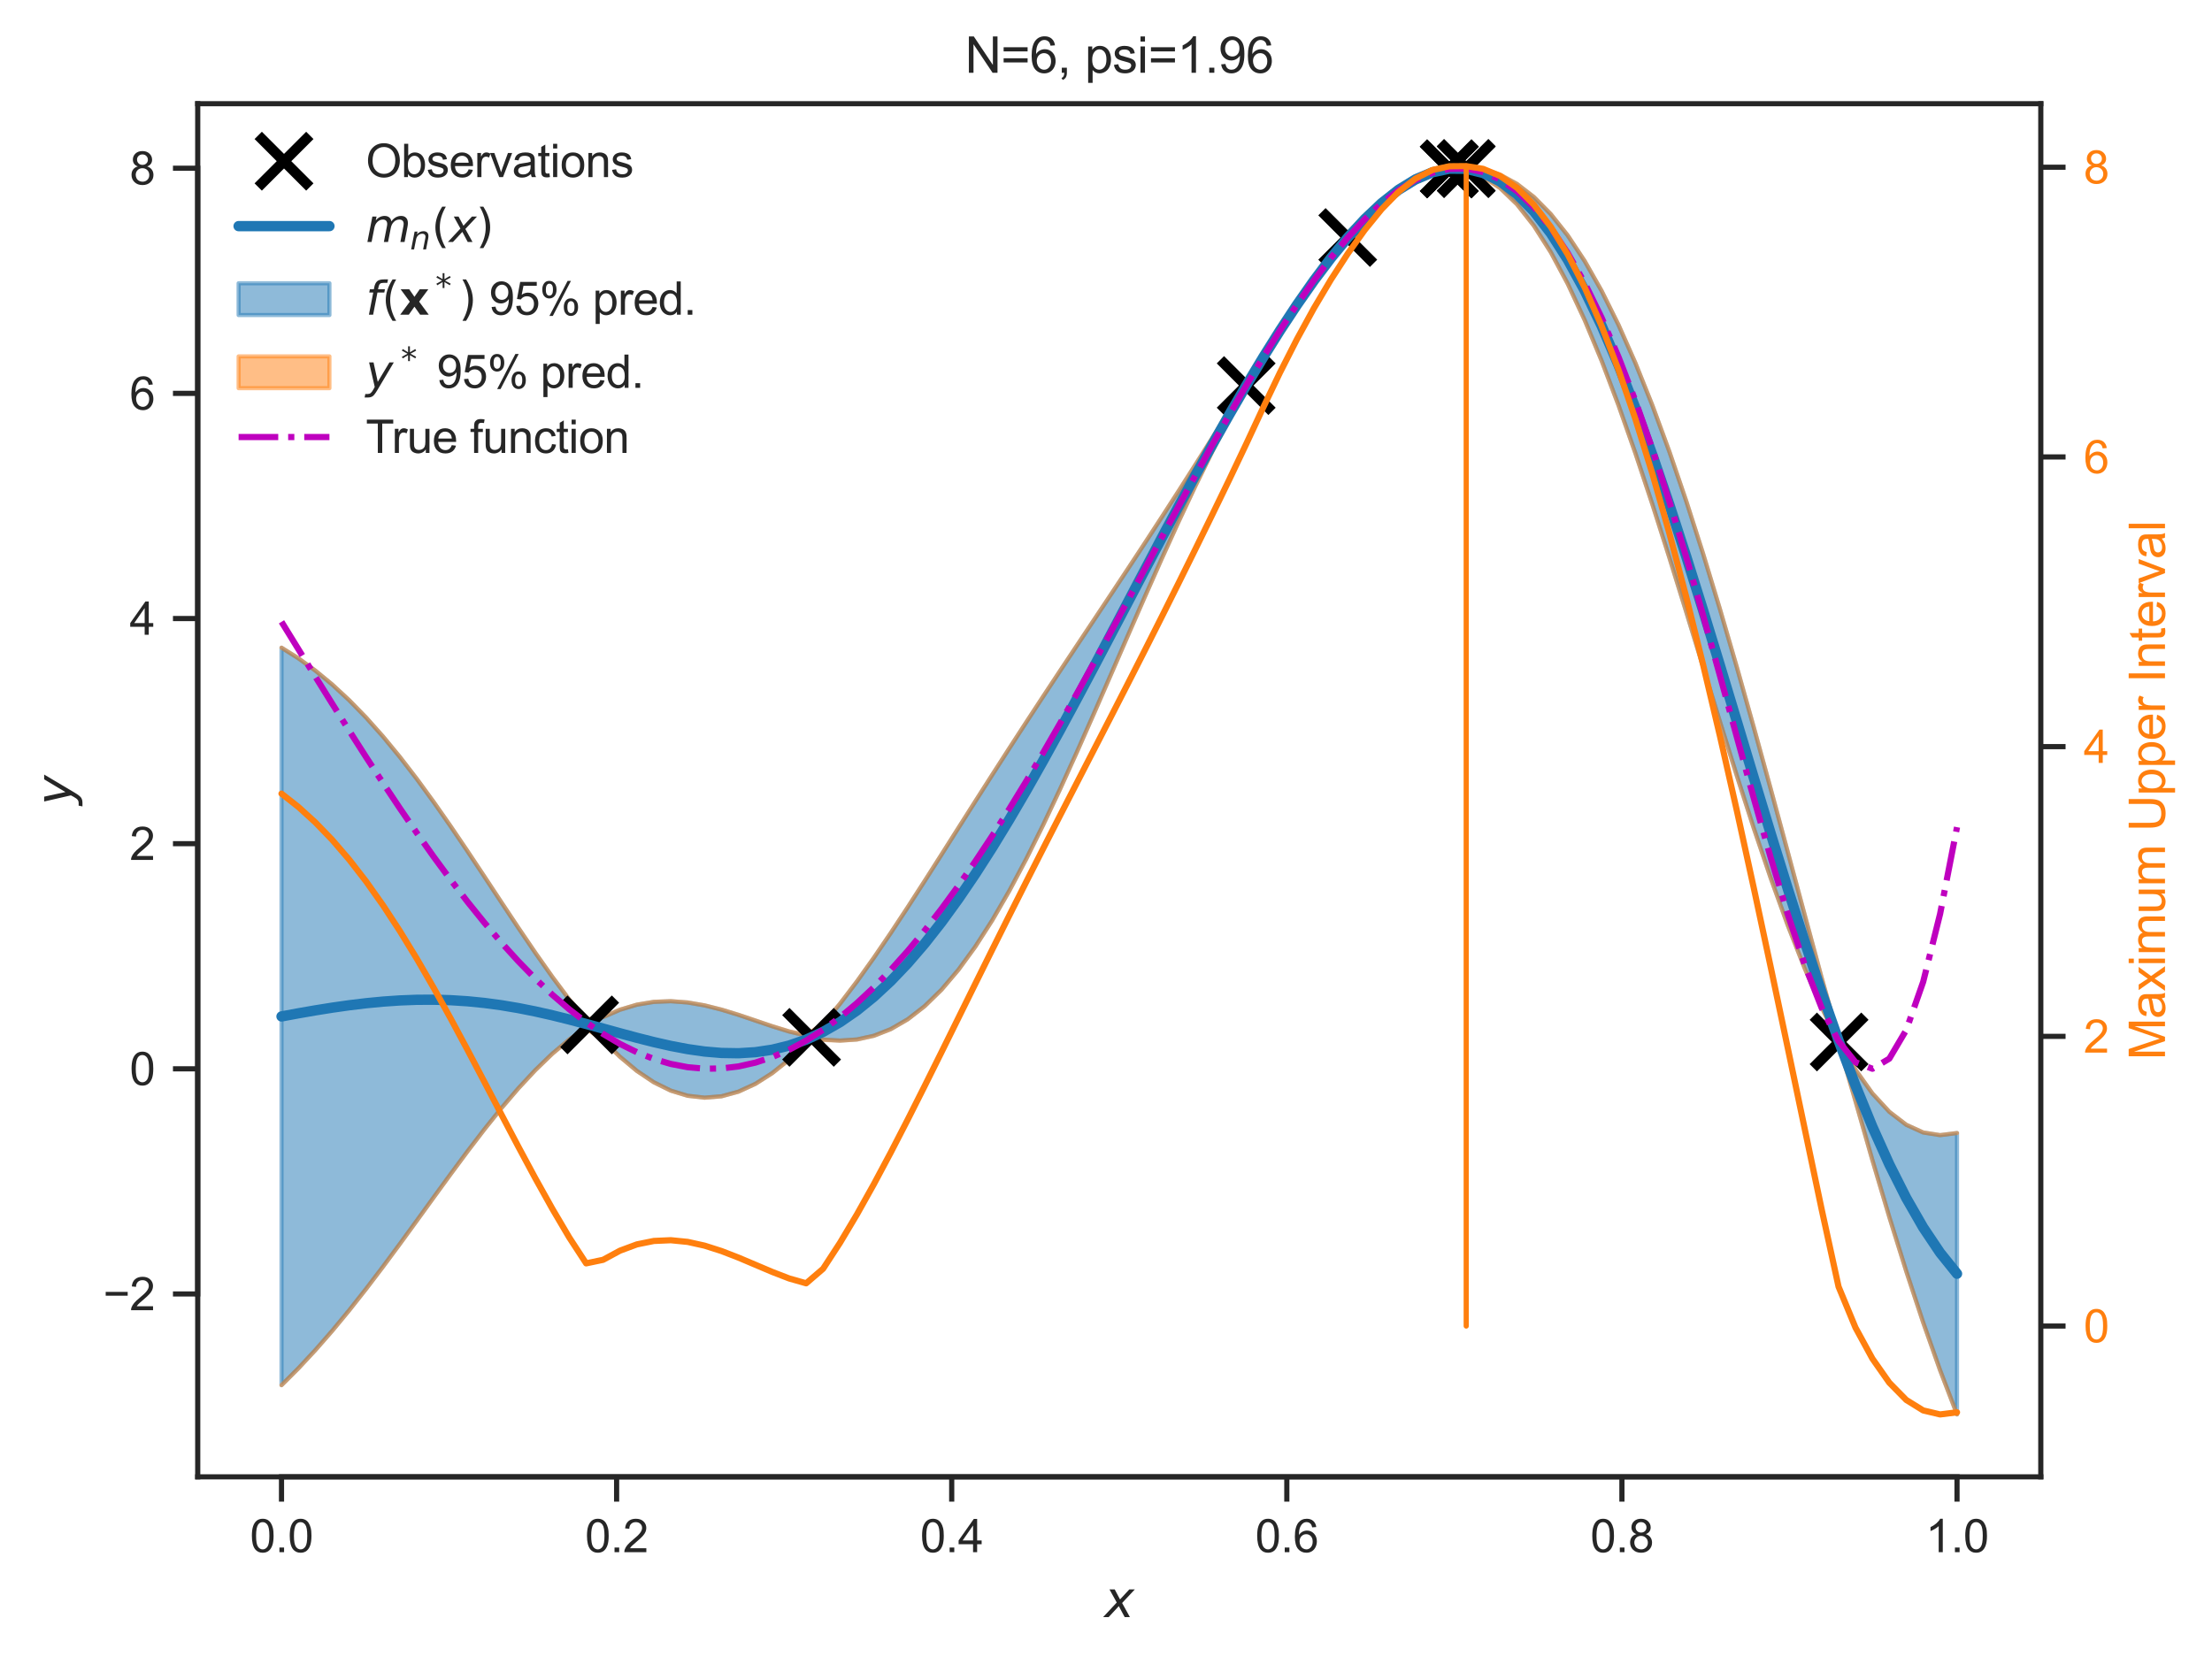 <?xml version="1.0" encoding="utf-8" standalone="no"?>
<!DOCTYPE svg PUBLIC "-//W3C//DTD SVG 1.1//EN"
  "http://www.w3.org/Graphics/SVG/1.1/DTD/svg11.dtd">
<svg xmlns:xlink="http://www.w3.org/1999/xlink" width="428.606pt" height="322.539pt" viewBox="0 0 428.606 322.539" xmlns="http://www.w3.org/2000/svg" version="1.1">
 <defs>
  <style type="text/css">*{stroke-linejoin: round; stroke-linecap: butt}</style>
 </defs>
 <g id="figure_1">
  <g id="patch_1">
   <path d="M 0 322.539 
L 428.606 322.539 
L 428.606 0 
L 0 0 
z
" style="fill: #ffffff"/>
  </g>
  <g id="axes_1">
   <g id="patch_2">
    <path d="M 38.313 286.212 
L 395.433 286.212 
L 395.433 20.1 
L 38.313 20.1 
z
" style="fill: #ffffff"/>
   </g>
   <g id="matplotlib.axis_1">
    <g id="xtick_1">
     <g id="line2d_1">
      <defs>
       <path id="m0617caa44c" d="M 0 0 
L 0 4.8 
" style="stroke: #262626"/>
      </defs>
      <g>
       <use xlink:href="#m0617caa44c" x="54.546" y="286.212" style="fill: #262626; stroke: #262626"/>
      </g>
     </g>
     <g id="text_1">
      <!-- 0.0 -->
      <g style="fill: #262626" transform="translate(48.43 300.811) scale(0.088 -0.088)">
       <defs>
        <path id="ArialMT-30" d="M 266 2259 
Q 266 3072 433 3567 
Q 600 4063 929 4331 
Q 1259 4600 1759 4600 
Q 2128 4600 2406 4451 
Q 2684 4303 2865 4023 
Q 3047 3744 3150 3342 
Q 3253 2941 3253 2259 
Q 3253 1453 3087 958 
Q 2922 463 2592 192 
Q 2263 -78 1759 -78 
Q 1097 -78 719 397 
Q 266 969 266 2259 
z
M 844 2259 
Q 844 1131 1108 757 
Q 1372 384 1759 384 
Q 2147 384 2411 759 
Q 2675 1134 2675 2259 
Q 2675 3391 2411 3762 
Q 2147 4134 1753 4134 
Q 1366 4134 1134 3806 
Q 844 3388 844 2259 
z
" transform="scale(0.016)"/>
        <path id="ArialMT-2e" d="M 581 0 
L 581 641 
L 1222 641 
L 1222 0 
L 581 0 
z
" transform="scale(0.016)"/>
       </defs>
       <use xlink:href="#ArialMT-30"/>
       <use xlink:href="#ArialMT-2e" x="55.615"/>
       <use xlink:href="#ArialMT-30" x="83.398"/>
      </g>
     </g>
    </g>
    <g id="xtick_2">
     <g id="line2d_2">
      <g>
       <use xlink:href="#m0617caa44c" x="119.477" y="286.212" style="fill: #262626; stroke: #262626"/>
      </g>
     </g>
     <g id="text_2">
      <!-- 0.2 -->
      <g style="fill: #262626" transform="translate(113.361 300.811) scale(0.088 -0.088)">
       <defs>
        <path id="ArialMT-32" d="M 3222 541 
L 3222 0 
L 194 0 
Q 188 203 259 391 
Q 375 700 629 1000 
Q 884 1300 1366 1694 
Q 2113 2306 2375 2664 
Q 2638 3022 2638 3341 
Q 2638 3675 2398 3904 
Q 2159 4134 1775 4134 
Q 1369 4134 1125 3890 
Q 881 3647 878 3216 
L 300 3275 
Q 359 3922 746 4261 
Q 1134 4600 1788 4600 
Q 2447 4600 2831 4234 
Q 3216 3869 3216 3328 
Q 3216 3053 3103 2787 
Q 2991 2522 2730 2228 
Q 2469 1934 1863 1422 
Q 1356 997 1212 845 
Q 1069 694 975 541 
L 3222 541 
z
" transform="scale(0.016)"/>
       </defs>
       <use xlink:href="#ArialMT-30"/>
       <use xlink:href="#ArialMT-2e" x="55.615"/>
       <use xlink:href="#ArialMT-32" x="83.398"/>
      </g>
     </g>
    </g>
    <g id="xtick_3">
     <g id="line2d_3">
      <g>
       <use xlink:href="#m0617caa44c" x="184.407" y="286.212" style="fill: #262626; stroke: #262626"/>
      </g>
     </g>
     <g id="text_3">
      <!-- 0.4 -->
      <g style="fill: #262626" transform="translate(178.291 300.811) scale(0.088 -0.088)">
       <defs>
        <path id="ArialMT-34" d="M 2069 0 
L 2069 1097 
L 81 1097 
L 81 1613 
L 2172 4581 
L 2631 4581 
L 2631 1613 
L 3250 1613 
L 3250 1097 
L 2631 1097 
L 2631 0 
L 2069 0 
z
M 2069 1613 
L 2069 3678 
L 634 1613 
L 2069 1613 
z
" transform="scale(0.016)"/>
       </defs>
       <use xlink:href="#ArialMT-30"/>
       <use xlink:href="#ArialMT-2e" x="55.615"/>
       <use xlink:href="#ArialMT-34" x="83.398"/>
      </g>
     </g>
    </g>
    <g id="xtick_4">
     <g id="line2d_4">
      <g>
       <use xlink:href="#m0617caa44c" x="249.338" y="286.212" style="fill: #262626; stroke: #262626"/>
      </g>
     </g>
     <g id="text_4">
      <!-- 0.6 -->
      <g style="fill: #262626" transform="translate(243.222 300.811) scale(0.088 -0.088)">
       <defs>
        <path id="ArialMT-36" d="M 3184 3459 
L 2625 3416 
Q 2550 3747 2413 3897 
Q 2184 4138 1850 4138 
Q 1581 4138 1378 3988 
Q 1113 3794 959 3422 
Q 806 3050 800 2363 
Q 1003 2672 1297 2822 
Q 1591 2972 1913 2972 
Q 2475 2972 2870 2558 
Q 3266 2144 3266 1488 
Q 3266 1056 3080 686 
Q 2894 316 2569 119 
Q 2244 -78 1831 -78 
Q 1128 -78 684 439 
Q 241 956 241 2144 
Q 241 3472 731 4075 
Q 1159 4600 1884 4600 
Q 2425 4600 2770 4297 
Q 3116 3994 3184 3459 
z
M 888 1484 
Q 888 1194 1011 928 
Q 1134 663 1356 523 
Q 1578 384 1822 384 
Q 2178 384 2434 671 
Q 2691 959 2691 1453 
Q 2691 1928 2437 2201 
Q 2184 2475 1800 2475 
Q 1419 2475 1153 2201 
Q 888 1928 888 1484 
z
" transform="scale(0.016)"/>
       </defs>
       <use xlink:href="#ArialMT-30"/>
       <use xlink:href="#ArialMT-2e" x="55.615"/>
       <use xlink:href="#ArialMT-36" x="83.398"/>
      </g>
     </g>
    </g>
    <g id="xtick_5">
     <g id="line2d_5">
      <g>
       <use xlink:href="#m0617caa44c" x="314.269" y="286.212" style="fill: #262626; stroke: #262626"/>
      </g>
     </g>
     <g id="text_5">
      <!-- 0.8 -->
      <g style="fill: #262626" transform="translate(308.153 300.811) scale(0.088 -0.088)">
       <defs>
        <path id="ArialMT-38" d="M 1131 2484 
Q 781 2613 612 2850 
Q 444 3088 444 3419 
Q 444 3919 803 4259 
Q 1163 4600 1759 4600 
Q 2359 4600 2725 4251 
Q 3091 3903 3091 3403 
Q 3091 3084 2923 2848 
Q 2756 2613 2416 2484 
Q 2838 2347 3058 2040 
Q 3278 1734 3278 1309 
Q 3278 722 2862 322 
Q 2447 -78 1769 -78 
Q 1091 -78 675 323 
Q 259 725 259 1325 
Q 259 1772 486 2073 
Q 713 2375 1131 2484 
z
M 1019 3438 
Q 1019 3113 1228 2906 
Q 1438 2700 1772 2700 
Q 2097 2700 2305 2904 
Q 2513 3109 2513 3406 
Q 2513 3716 2298 3927 
Q 2084 4138 1766 4138 
Q 1444 4138 1231 3931 
Q 1019 3725 1019 3438 
z
M 838 1322 
Q 838 1081 952 856 
Q 1066 631 1291 507 
Q 1516 384 1775 384 
Q 2178 384 2440 643 
Q 2703 903 2703 1303 
Q 2703 1709 2433 1975 
Q 2163 2241 1756 2241 
Q 1359 2241 1098 1978 
Q 838 1716 838 1322 
z
" transform="scale(0.016)"/>
       </defs>
       <use xlink:href="#ArialMT-30"/>
       <use xlink:href="#ArialMT-2e" x="55.615"/>
       <use xlink:href="#ArialMT-38" x="83.398"/>
      </g>
     </g>
    </g>
    <g id="xtick_6">
     <g id="line2d_6">
      <g>
       <use xlink:href="#m0617caa44c" x="379.2" y="286.212" style="fill: #262626; stroke: #262626"/>
      </g>
     </g>
     <g id="text_6">
      <!-- 1.0 -->
      <g style="fill: #262626" transform="translate(373.084 300.811) scale(0.088 -0.088)">
       <defs>
        <path id="ArialMT-31" d="M 2384 0 
L 1822 0 
L 1822 3584 
Q 1619 3391 1289 3197 
Q 959 3003 697 2906 
L 697 3450 
Q 1169 3672 1522 3987 
Q 1875 4303 2022 4600 
L 2384 4600 
L 2384 0 
z
" transform="scale(0.016)"/>
       </defs>
       <use xlink:href="#ArialMT-31"/>
       <use xlink:href="#ArialMT-2e" x="55.615"/>
       <use xlink:href="#ArialMT-30" x="83.398"/>
      </g>
     </g>
    </g>
    <g id="text_7">
     <!-- $x$ -->
     <g style="fill: #262626" transform="translate(213.993 313.431) scale(0.096 -0.096)">
      <defs>
       <path id="DejaVuSans-Oblique-78" d="M 3841 3500 
L 2234 1784 
L 3219 0 
L 2559 0 
L 1819 1388 
L 531 0 
L -166 0 
L 1556 1844 
L 641 3500 
L 1300 3500 
L 1972 2234 
L 3144 3500 
L 3841 3500 
z
" transform="scale(0.016)"/>
      </defs>
      <use xlink:href="#DejaVuSans-Oblique-78" transform="translate(0 0.312)"/>
     </g>
    </g>
   </g>
   <g id="matplotlib.axis_2">
    <g id="ytick_1">
     <g id="line2d_7">
      <defs>
       <path id="m34cc3e7119" d="M 0 0 
L -4.8 0 
" style="stroke: #262626"/>
      </defs>
      <g>
       <use xlink:href="#m34cc3e7119" x="38.313" y="250.77" style="fill: #262626; stroke: #262626"/>
      </g>
     </g>
     <g id="text_8">
      <!-- −2 -->
      <g style="fill: #262626" transform="translate(19.98 253.919) scale(0.088 -0.088)">
       <defs>
        <path id="ArialMT-2212" d="M 3381 1997 
L 356 1997 
L 356 2522 
L 3381 2522 
L 3381 1997 
z
" transform="scale(0.016)"/>
       </defs>
       <use xlink:href="#ArialMT-2212"/>
       <use xlink:href="#ArialMT-32" x="58.398"/>
      </g>
     </g>
    </g>
    <g id="ytick_2">
     <g id="line2d_8">
      <g>
       <use xlink:href="#m34cc3e7119" x="38.313" y="207.137" style="fill: #262626; stroke: #262626"/>
      </g>
     </g>
     <g id="text_9">
      <!-- 0 -->
      <g style="fill: #262626" transform="translate(25.119 210.286) scale(0.088 -0.088)">
       <use xlink:href="#ArialMT-30"/>
      </g>
     </g>
    </g>
    <g id="ytick_3">
     <g id="line2d_9">
      <g>
       <use xlink:href="#m34cc3e7119" x="38.313" y="163.504" style="fill: #262626; stroke: #262626"/>
      </g>
     </g>
     <g id="text_10">
      <!-- 2 -->
      <g style="fill: #262626" transform="translate(25.119 166.653) scale(0.088 -0.088)">
       <use xlink:href="#ArialMT-32"/>
      </g>
     </g>
    </g>
    <g id="ytick_4">
     <g id="line2d_10">
      <g>
       <use xlink:href="#m34cc3e7119" x="38.313" y="119.871" style="fill: #262626; stroke: #262626"/>
      </g>
     </g>
     <g id="text_11">
      <!-- 4 -->
      <g style="fill: #262626" transform="translate(25.119 123.02) scale(0.088 -0.088)">
       <use xlink:href="#ArialMT-34"/>
      </g>
     </g>
    </g>
    <g id="ytick_5">
     <g id="line2d_11">
      <g>
       <use xlink:href="#m34cc3e7119" x="38.313" y="76.237" style="fill: #262626; stroke: #262626"/>
      </g>
     </g>
     <g id="text_12">
      <!-- 6 -->
      <g style="fill: #262626" transform="translate(25.119 79.387) scale(0.088 -0.088)">
       <use xlink:href="#ArialMT-36"/>
      </g>
     </g>
    </g>
    <g id="ytick_6">
     <g id="line2d_12">
      <g>
       <use xlink:href="#m34cc3e7119" x="38.313" y="32.604" style="fill: #262626; stroke: #262626"/>
      </g>
     </g>
     <g id="text_13">
      <!-- 8 -->
      <g style="fill: #262626" transform="translate(25.119 35.754) scale(0.088 -0.088)">
       <use xlink:href="#ArialMT-38"/>
      </g>
     </g>
    </g>
    <g id="text_14">
     <!-- $y$ -->
     <g style="fill: #262626" transform="translate(13.963 156.036) rotate(-90) scale(0.096 -0.096)">
      <defs>
       <path id="DejaVuSans-Oblique-79" d="M 1588 -325 
Q 1188 -997 936 -1164 
Q 684 -1331 294 -1331 
L -159 -1331 
L -63 -850 
L 269 -850 
Q 509 -850 678 -719 
Q 847 -588 1056 -206 
L 1234 128 
L 459 3500 
L 1069 3500 
L 1650 819 
L 3256 3500 
L 3859 3500 
L 1588 -325 
z
" transform="scale(0.016)"/>
      </defs>
      <use xlink:href="#DejaVuSans-Oblique-79" transform="translate(0 0.312)"/>
     </g>
    </g>
   </g>
   <g id="PolyCollection_1">
    <defs>
     <path id="me602d14164" d="M 54.546 -197.017 
L 54.546 -54.093 
L 57.825 -57.368 
L 61.104 -60.888 
L 64.384 -64.641 
L 67.663 -68.607 
L 70.942 -72.761 
L 74.222 -77.071 
L 77.501 -81.499 
L 80.78 -86.001 
L 84.06 -90.529 
L 87.339 -95.03 
L 90.618 -99.449 
L 93.898 -103.728 
L 97.177 -107.81 
L 100.456 -111.638 
L 103.736 -115.161 
L 107.015 -118.329 
L 110.294 -121.096 
L 113.574 -123.334 
L 116.853 -120.973 
L 120.132 -117.74 
L 123.412 -114.993 
L 126.691 -112.793 
L 129.97 -111.179 
L 133.25 -110.18 
L 136.529 -109.812 
L 139.808 -110.081 
L 143.088 -110.98 
L 146.367 -112.49 
L 149.646 -114.583 
L 152.926 -117.213 
L 156.205 -120.266 
L 159.484 -121.07 
L 162.764 -120.876 
L 166.043 -121.092 
L 169.322 -121.811 
L 172.602 -123.097 
L 175.881 -124.997 
L 179.16 -127.542 
L 182.44 -130.746 
L 185.719 -134.607 
L 188.998 -139.107 
L 192.278 -144.214 
L 195.557 -149.881 
L 198.837 -156.047 
L 202.116 -162.644 
L 205.395 -169.595 
L 208.675 -176.82 
L 211.954 -184.235 
L 215.233 -191.757 
L 218.513 -199.306 
L 221.792 -206.81 
L 225.071 -214.197 
L 228.351 -221.408 
L 231.63 -228.389 
L 234.909 -235.091 
L 238.189 -241.458 
L 241.468 -247.384 
L 244.747 -252.813 
L 248.027 -257.948 
L 251.306 -262.886 
L 254.585 -267.6 
L 257.865 -272.02 
L 261.144 -276.064 
L 264.423 -279.642 
L 267.703 -282.712 
L 270.982 -285.266 
L 274.261 -287.293 
L 277.541 -288.766 
L 280.82 -289.618 
L 284.099 -289.541 
L 287.379 -288.334 
L 290.658 -286.143 
L 293.937 -282.965 
L 297.217 -278.799 
L 300.496 -273.649 
L 303.775 -267.538 
L 307.055 -260.512 
L 310.334 -252.634 
L 313.613 -243.986 
L 316.893 -234.671 
L 320.172 -224.803 
L 323.451 -214.51 
L 326.731 -203.945 
L 330.01 -193.253 
L 333.289 -182.586 
L 336.569 -172.099 
L 339.848 -161.948 
L 343.127 -152.276 
L 346.407 -143.209 
L 349.686 -134.873 
L 352.965 -127.359 
L 356.245 -120.45 
L 359.524 -109.153 
L 362.803 -97.706 
L 366.083 -86.68 
L 369.362 -76.169 
L 372.641 -66.247 
L 375.921 -56.983 
L 379.2 -48.427 
L 379.2 -102.956 
L 379.2 -102.956 
L 375.921 -102.548 
L 372.641 -103.064 
L 369.362 -104.559 
L 366.083 -107.072 
L 362.803 -110.627 
L 359.524 -115.231 
L 356.245 -121.342 
L 352.965 -133.058 
L 349.686 -145.219 
L 346.407 -157.418 
L 343.127 -169.538 
L 339.848 -181.477 
L 336.569 -193.129 
L 333.289 -204.398 
L 330.01 -215.193 
L 326.731 -225.435 
L 323.451 -235.049 
L 320.172 -243.972 
L 316.893 -252.158 
L 313.613 -259.565 
L 310.334 -266.166 
L 307.055 -271.944 
L 303.775 -276.895 
L 300.496 -281.022 
L 297.217 -284.341 
L 293.937 -286.872 
L 290.658 -288.646 
L 287.379 -289.701 
L 284.099 -290.105 
L 280.82 -290.081 
L 277.541 -289.523 
L 274.261 -288.227 
L 270.982 -286.232 
L 267.703 -283.616 
L 264.423 -280.48 
L 261.144 -276.921 
L 257.865 -272.993 
L 254.585 -268.702 
L 251.306 -264.049 
L 248.027 -259.039 
L 244.747 -253.722 
L 241.468 -248.254 
L 238.189 -242.899 
L 234.909 -237.654 
L 231.63 -232.467 
L 228.351 -227.333 
L 225.071 -222.251 
L 221.792 -217.224 
L 218.513 -212.243 
L 215.233 -207.295 
L 211.954 -202.368 
L 208.675 -197.447 
L 205.395 -192.511 
L 202.116 -187.55 
L 198.837 -182.548 
L 195.557 -177.501 
L 192.278 -172.406 
L 188.998 -167.27 
L 185.719 -162.106 
L 182.44 -156.936 
L 179.16 -151.792 
L 175.881 -146.711 
L 172.602 -141.737 
L 169.322 -136.924 
L 166.043 -132.329 
L 162.764 -128.013 
L 159.484 -124.061 
L 156.205 -121.857 
L 152.926 -122.621 
L 149.646 -123.642 
L 146.367 -124.755 
L 143.088 -125.861 
L 139.808 -126.867 
L 136.529 -127.692 
L 133.25 -128.259 
L 129.97 -128.504 
L 126.691 -128.375 
L 123.412 -127.831 
L 120.132 -126.848 
L 116.853 -125.423 
L 113.574 -124.859 
L 110.294 -128.831 
L 107.015 -133.226 
L 103.736 -137.874 
L 100.456 -142.701 
L 97.177 -147.632 
L 93.898 -152.599 
L 90.618 -157.533 
L 87.339 -162.374 
L 84.06 -167.066 
L 80.78 -171.559 
L 77.501 -175.812 
L 74.222 -179.792 
L 70.942 -183.472 
L 67.663 -186.835 
L 64.384 -189.87 
L 61.104 -192.576 
L 57.825 -194.955 
L 54.546 -197.017 
z
" style="stroke: #1f77b4; stroke-opacity: 0.5; stroke-width: 0.8"/>
    </defs>
    <g clip-path="url(#p6614b8ffaa)">
     <use xlink:href="#me602d14164" x="0" y="322.539" style="fill: #1f77b4; fill-opacity: 0.5; stroke: #1f77b4; stroke-opacity: 0.5; stroke-width: 0.8"/>
    </g>
   </g>
   <g id="PolyCollection_2">
    <defs>
     <path id="m74d09c024b" d="M 54.546 -54.093 
L 54.546 -54.092 
L 57.825 -57.366 
L 61.104 -60.887 
L 64.384 -64.639 
L 67.663 -68.605 
L 70.942 -72.759 
L 74.222 -77.069 
L 77.501 -81.497 
L 80.78 -85.999 
L 84.06 -90.527 
L 87.339 -95.027 
L 90.618 -99.446 
L 93.898 -103.724 
L 97.177 -107.805 
L 100.456 -111.632 
L 103.736 -115.152 
L 107.015 -118.316 
L 110.294 -121.071 
L 113.574 -123.218 
L 116.853 -120.931 
L 120.132 -117.719 
L 123.412 -114.979 
L 126.691 -112.781 
L 129.97 -111.168 
L 133.25 -110.169 
L 136.529 -109.802 
L 139.808 -110.07 
L 143.088 -110.967 
L 146.367 -112.475 
L 149.646 -114.562 
L 152.926 -117.179 
L 156.205 -120.154 
L 159.484 -121.008 
L 162.764 -120.85 
L 166.043 -121.075 
L 169.322 -121.798 
L 172.602 -123.087 
L 175.881 -124.988 
L 179.16 -127.534 
L 182.44 -130.738 
L 185.719 -134.6 
L 188.998 -139.101 
L 192.278 -144.208 
L 195.557 -149.874 
L 198.837 -156.04 
L 202.116 -162.636 
L 205.395 -169.587 
L 208.675 -176.811 
L 211.954 -184.224 
L 215.233 -191.744 
L 218.513 -199.291 
L 221.792 -206.791 
L 225.071 -214.174 
L 228.351 -221.376 
L 231.63 -228.343 
L 234.909 -235.019 
L 238.189 -241.336 
L 241.468 -247.203 
L 244.747 -252.637 
L 248.027 -257.795 
L 251.306 -262.74 
L 254.585 -267.448 
L 257.865 -271.853 
L 261.144 -275.881 
L 264.423 -279.456 
L 267.703 -282.536 
L 270.982 -285.098 
L 274.261 -287.121 
L 277.541 -288.566 
L 280.82 -289.356 
L 284.099 -289.303 
L 287.379 -288.206 
L 290.658 -286.069 
L 293.937 -282.917 
L 297.217 -278.765 
L 300.496 -273.623 
L 303.775 -267.518 
L 307.055 -260.495 
L 310.334 -252.62 
L 313.613 -243.974 
L 316.893 -234.66 
L 320.172 -224.793 
L 323.451 -214.501 
L 326.731 -203.936 
L 330.01 -193.244 
L 333.289 -182.577 
L 336.569 -172.09 
L 339.848 -161.938 
L 343.127 -152.265 
L 346.407 -143.195 
L 349.686 -134.855 
L 352.965 -127.326 
L 356.245 -120.272 
L 359.524 -109.122 
L 362.803 -97.691 
L 366.083 -86.671 
L 369.362 -76.162 
L 372.641 -66.242 
L 375.921 -56.979 
L 379.2 -48.423 
L 379.2 -48.427 
L 379.2 -48.427 
L 375.921 -56.983 
L 372.641 -66.247 
L 369.362 -76.169 
L 366.083 -86.68 
L 362.803 -97.706 
L 359.524 -109.153 
L 356.245 -120.45 
L 352.965 -127.359 
L 349.686 -134.873 
L 346.407 -143.209 
L 343.127 -152.276 
L 339.848 -161.948 
L 336.569 -172.099 
L 333.289 -182.586 
L 330.01 -193.253 
L 326.731 -203.945 
L 323.451 -214.51 
L 320.172 -224.803 
L 316.893 -234.671 
L 313.613 -243.986 
L 310.334 -252.634 
L 307.055 -260.512 
L 303.775 -267.538 
L 300.496 -273.649 
L 297.217 -278.799 
L 293.937 -282.965 
L 290.658 -286.143 
L 287.379 -288.334 
L 284.099 -289.541 
L 280.82 -289.618 
L 277.541 -288.766 
L 274.261 -287.293 
L 270.982 -285.266 
L 267.703 -282.712 
L 264.423 -279.642 
L 261.144 -276.064 
L 257.865 -272.02 
L 254.585 -267.6 
L 251.306 -262.886 
L 248.027 -257.948 
L 244.747 -252.813 
L 241.468 -247.384 
L 238.189 -241.458 
L 234.909 -235.091 
L 231.63 -228.389 
L 228.351 -221.408 
L 225.071 -214.197 
L 221.792 -206.81 
L 218.513 -199.306 
L 215.233 -191.757 
L 211.954 -184.235 
L 208.675 -176.82 
L 205.395 -169.595 
L 202.116 -162.644 
L 198.837 -156.047 
L 195.557 -149.881 
L 192.278 -144.214 
L 188.998 -139.107 
L 185.719 -134.607 
L 182.44 -130.746 
L 179.16 -127.542 
L 175.881 -124.997 
L 172.602 -123.097 
L 169.322 -121.811 
L 166.043 -121.092 
L 162.764 -120.876 
L 159.484 -121.07 
L 156.205 -120.266 
L 152.926 -117.213 
L 149.646 -114.583 
L 146.367 -112.49 
L 143.088 -110.98 
L 139.808 -110.081 
L 136.529 -109.812 
L 133.25 -110.18 
L 129.97 -111.179 
L 126.691 -112.793 
L 123.412 -114.993 
L 120.132 -117.74 
L 116.853 -120.973 
L 113.574 -123.334 
L 110.294 -121.096 
L 107.015 -118.329 
L 103.736 -115.161 
L 100.456 -111.638 
L 97.177 -107.81 
L 93.898 -103.728 
L 90.618 -99.449 
L 87.339 -95.03 
L 84.06 -90.529 
L 80.78 -86.001 
L 77.501 -81.499 
L 74.222 -77.071 
L 70.942 -72.761 
L 67.663 -68.607 
L 64.384 -64.641 
L 61.104 -60.888 
L 57.825 -57.368 
L 54.546 -54.093 
z
" style="stroke: #ff7f0e; stroke-opacity: 0.5; stroke-width: 0.8"/>
    </defs>
    <g clip-path="url(#p6614b8ffaa)">
     <use xlink:href="#m74d09c024b" x="0" y="322.539" style="fill: #ff7f0e; fill-opacity: 0.5; stroke: #ff7f0e; stroke-opacity: 0.5; stroke-width: 0.8"/>
    </g>
   </g>
   <g id="PolyCollection_3">
    <defs>
     <path id="mbd19f029aa" d="M 54.546 -197.019 
L 54.546 -197.017 
L 57.825 -194.955 
L 61.104 -192.576 
L 64.384 -189.87 
L 67.663 -186.835 
L 70.942 -183.472 
L 74.222 -179.792 
L 77.501 -175.812 
L 80.78 -171.559 
L 84.06 -167.066 
L 87.339 -162.374 
L 90.618 -157.533 
L 93.898 -152.599 
L 97.177 -147.632 
L 100.456 -142.701 
L 103.736 -137.874 
L 107.015 -133.226 
L 110.294 -128.831 
L 113.574 -124.859 
L 116.853 -125.423 
L 120.132 -126.848 
L 123.412 -127.831 
L 126.691 -128.375 
L 129.97 -128.504 
L 133.25 -128.259 
L 136.529 -127.692 
L 139.808 -126.867 
L 143.088 -125.861 
L 146.367 -124.755 
L 149.646 -123.642 
L 152.926 -122.621 
L 156.205 -121.857 
L 159.484 -124.061 
L 162.764 -128.013 
L 166.043 -132.329 
L 169.322 -136.924 
L 172.602 -141.737 
L 175.881 -146.711 
L 179.16 -151.792 
L 182.44 -156.936 
L 185.719 -162.106 
L 188.998 -167.27 
L 192.278 -172.406 
L 195.557 -177.501 
L 198.837 -182.548 
L 202.116 -187.55 
L 205.395 -192.511 
L 208.675 -197.447 
L 211.954 -202.368 
L 215.233 -207.295 
L 218.513 -212.243 
L 221.792 -217.224 
L 225.071 -222.251 
L 228.351 -227.333 
L 231.63 -232.467 
L 234.909 -237.654 
L 238.189 -242.899 
L 241.468 -248.254 
L 244.747 -253.722 
L 248.027 -259.039 
L 251.306 -264.049 
L 254.585 -268.702 
L 257.865 -272.993 
L 261.144 -276.921 
L 264.423 -280.48 
L 267.703 -283.616 
L 270.982 -286.232 
L 274.261 -288.227 
L 277.541 -289.523 
L 280.82 -290.081 
L 284.099 -290.105 
L 287.379 -289.701 
L 290.658 -288.646 
L 293.937 -286.872 
L 297.217 -284.341 
L 300.496 -281.022 
L 303.775 -276.895 
L 307.055 -271.944 
L 310.334 -266.166 
L 313.613 -259.565 
L 316.893 -252.158 
L 320.172 -243.972 
L 323.451 -235.049 
L 326.731 -225.435 
L 330.01 -215.193 
L 333.289 -204.398 
L 336.569 -193.129 
L 339.848 -181.477 
L 343.127 -169.538 
L 346.407 -157.418 
L 349.686 -145.219 
L 352.965 -133.058 
L 356.245 -121.342 
L 359.524 -115.231 
L 362.803 -110.627 
L 366.083 -107.072 
L 369.362 -104.559 
L 372.641 -103.064 
L 375.921 -102.548 
L 379.2 -102.956 
L 379.2 -102.96 
L 379.2 -102.96 
L 375.921 -102.552 
L 372.641 -103.07 
L 369.362 -104.565 
L 366.083 -107.081 
L 362.803 -110.642 
L 359.524 -115.262 
L 356.245 -121.52 
L 352.965 -133.091 
L 349.686 -145.237 
L 346.407 -157.431 
L 343.127 -169.549 
L 339.848 -181.487 
L 336.569 -193.138 
L 333.289 -204.406 
L 330.01 -215.202 
L 326.731 -225.444 
L 323.451 -235.059 
L 320.172 -243.982 
L 316.893 -252.169 
L 313.613 -259.577 
L 310.334 -266.18 
L 307.055 -271.961 
L 303.775 -276.916 
L 300.496 -281.048 
L 297.217 -284.375 
L 293.937 -286.92 
L 290.658 -288.72 
L 287.379 -289.828 
L 284.099 -290.342 
L 280.82 -290.343 
L 277.541 -289.722 
L 274.261 -288.399 
L 270.982 -286.4 
L 267.703 -283.792 
L 264.423 -280.666 
L 261.144 -277.104 
L 257.865 -273.16 
L 254.585 -268.854 
L 251.306 -264.194 
L 248.027 -259.192 
L 244.747 -253.897 
L 241.468 -248.435 
L 238.189 -243.021 
L 234.909 -237.726 
L 231.63 -232.513 
L 228.351 -227.365 
L 225.071 -222.275 
L 221.792 -217.242 
L 218.513 -212.258 
L 215.233 -207.307 
L 211.954 -202.379 
L 208.675 -197.456 
L 205.395 -192.52 
L 202.116 -187.557 
L 198.837 -182.555 
L 195.557 -177.508 
L 192.278 -172.413 
L 188.998 -167.277 
L 185.719 -162.113 
L 182.44 -156.944 
L 179.16 -151.8 
L 175.881 -146.719 
L 172.602 -141.748 
L 169.322 -136.937 
L 166.043 -132.346 
L 162.764 -128.04 
L 159.484 -124.123 
L 156.205 -121.969 
L 152.926 -122.656 
L 149.646 -123.663 
L 146.367 -124.771 
L 143.088 -125.873 
L 139.808 -126.878 
L 136.529 -127.702 
L 133.25 -128.269 
L 129.97 -128.515 
L 126.691 -128.387 
L 123.412 -127.846 
L 120.132 -126.868 
L 116.853 -125.465 
L 113.574 -124.975 
L 110.294 -128.856 
L 107.015 -133.238 
L 103.736 -137.883 
L 100.456 -142.707 
L 97.177 -147.637 
L 93.898 -152.603 
L 90.618 -157.537 
L 87.339 -162.377 
L 84.06 -167.068 
L 80.78 -171.561 
L 77.501 -175.814 
L 74.222 -179.793 
L 70.942 -183.473 
L 67.663 -186.836 
L 64.384 -189.872 
L 61.104 -192.577 
L 57.825 -194.956 
L 54.546 -197.019 
z
" style="stroke: #ff7f0e; stroke-opacity: 0.5; stroke-width: 0.8"/>
    </defs>
    <g clip-path="url(#p6614b8ffaa)">
     <use xlink:href="#mbd19f029aa" x="0" y="322.539" style="fill: #ff7f0e; fill-opacity: 0.5; stroke: #ff7f0e; stroke-opacity: 0.5; stroke-width: 0.8"/>
    </g>
   </g>
   <g id="line2d_13">
    <defs>
     <path id="mc6bc4ce80a" d="M -5 5 
L 5 -5 
M -5 -5 
L 5 5 
" style="stroke: #000000; stroke-width: 2"/>
    </defs>
    <g clip-path="url(#p6614b8ffaa)">
     <use xlink:href="#mc6bc4ce80a" x="356.35" y="201.935" style="stroke: #000000; stroke-width: 2"/>
     <use xlink:href="#mc6bc4ce80a" x="157.258" y="201.036" style="stroke: #000000; stroke-width: 2"/>
     <use xlink:href="#mc6bc4ce80a" x="114.256" y="198.627" style="stroke: #000000; stroke-width: 2"/>
     <use xlink:href="#mc6bc4ce80a" x="261.144" y="46.033" style="stroke: #000000; stroke-width: 2"/>
     <use xlink:href="#mc6bc4ce80a" x="241.468" y="74.72" style="stroke: #000000; stroke-width: 2"/>
     <use xlink:href="#mc6bc4ce80a" x="280.82" y="32.726" style="stroke: #000000; stroke-width: 2"/>
     <use xlink:href="#mc6bc4ce80a" x="284.099" y="32.666" style="stroke: #000000; stroke-width: 2"/>
     <use xlink:href="#mc6bc4ce80a" x="280.82" y="32.726" style="stroke: #000000; stroke-width: 2"/>
     <use xlink:href="#mc6bc4ce80a" x="284.099" y="32.666" style="stroke: #000000; stroke-width: 2"/>
     <use xlink:href="#mc6bc4ce80a" x="280.82" y="32.726" style="stroke: #000000; stroke-width: 2"/>
    </g>
   </g>
   <g id="line2d_14">
    <path d="M 54.546 196.984 
L 57.825 196.378 
L 61.104 195.807 
L 64.384 195.284 
L 67.663 194.819 
L 70.942 194.423 
L 74.222 194.108 
L 77.501 193.884 
L 80.78 193.759 
L 84.06 193.742 
L 87.339 193.837 
L 90.618 194.048 
L 93.898 194.376 
L 97.177 194.818 
L 100.456 195.37 
L 103.736 196.022 
L 107.015 196.762 
L 110.294 197.576 
L 113.574 198.443 
L 116.853 199.341 
L 120.132 200.245 
L 123.412 201.127 
L 126.691 201.956 
L 129.97 202.698 
L 133.25 203.32 
L 136.529 203.788 
L 139.808 204.065 
L 143.088 204.119 
L 146.367 203.917 
L 149.646 203.427 
L 152.926 202.622 
L 156.205 201.478 
L 159.484 199.974 
L 162.764 198.095 
L 166.043 195.829 
L 169.322 193.172 
L 172.602 190.122 
L 175.881 186.685 
L 179.16 182.873 
L 182.44 178.698 
L 185.719 174.183 
L 188.998 169.351 
L 192.278 164.229 
L 195.557 158.849 
L 198.837 153.242 
L 202.116 147.443 
L 205.395 141.486 
L 208.675 135.406 
L 211.954 129.238 
L 215.233 123.013 
L 218.513 116.765 
L 221.792 110.523 
L 225.071 104.315 
L 228.351 98.169 
L 231.63 92.111 
L 234.909 86.167 
L 238.189 80.361 
L 241.468 74.72 
L 244.747 69.272 
L 248.027 64.046 
L 251.306 59.072 
L 254.585 54.388 
L 257.865 50.033 
L 261.144 46.047 
L 264.423 42.478 
L 267.703 39.376 
L 270.982 36.791 
L 274.261 34.779 
L 277.541 33.395 
L 280.82 32.69 
L 284.099 32.717 
L 287.379 33.522 
L 290.658 35.145 
L 293.937 37.621 
L 297.217 40.97 
L 300.496 45.204 
L 303.775 50.323 
L 307.055 56.311 
L 310.334 63.139 
L 313.613 70.764 
L 316.893 79.125 
L 320.172 88.152 
L 323.451 97.76 
L 326.731 107.849 
L 330.01 118.316 
L 333.289 129.048 
L 336.569 139.925 
L 339.848 150.827 
L 343.127 161.632 
L 346.407 172.226 
L 349.686 182.493 
L 352.965 192.331 
L 356.245 201.643 
L 359.524 210.348 
L 362.803 218.373 
L 366.083 225.663 
L 369.362 232.176 
L 372.641 237.883 
L 375.921 242.774 
L 379.2 246.848 
" clip-path="url(#p6614b8ffaa)" style="fill: none; stroke: #1f77b4; stroke-width: 2; stroke-linecap: round"/>
   </g>
   <g id="line2d_15">
    <path d="M 54.546 120.507 
L 57.825 125.831 
L 61.104 131.135 
L 64.384 136.4 
L 67.663 141.606 
L 70.942 146.733 
L 74.222 151.763 
L 77.501 156.677 
L 80.78 161.455 
L 84.06 166.08 
L 87.339 170.535 
L 90.618 174.802 
L 93.898 178.866 
L 97.177 182.709 
L 100.456 186.318 
L 103.736 189.678 
L 107.015 192.776 
L 110.294 195.6 
L 113.574 198.136 
L 116.853 200.376 
L 120.132 202.31 
L 123.412 203.928 
L 126.691 205.224 
L 129.97 206.19 
L 133.25 206.822 
L 136.529 207.115 
L 139.808 207.066 
L 143.088 206.674 
L 146.367 205.937 
L 149.646 204.857 
L 152.926 203.435 
L 156.205 201.673 
L 159.484 199.576 
L 162.764 197.15 
L 166.043 194.4 
L 169.322 191.335 
L 172.602 187.963 
L 175.881 184.295 
L 179.16 180.342 
L 182.44 176.117 
L 185.719 171.632 
L 188.998 166.904 
L 192.278 161.948 
L 195.557 156.781 
L 198.837 151.422 
L 202.116 145.89 
L 205.395 140.206 
L 208.675 134.392 
L 211.954 128.471 
L 215.233 122.466 
L 218.513 116.403 
L 221.792 110.309 
L 225.071 104.211 
L 228.351 98.139 
L 231.63 92.121 
L 234.909 86.191 
L 238.189 80.379 
L 241.468 74.72 
L 244.747 69.249 
L 248.027 64.003 
L 251.306 59.019 
L 254.585 54.335 
L 257.865 49.993 
L 261.144 46.033 
L 264.423 42.497 
L 267.703 39.429 
L 270.982 36.874 
L 274.261 34.875 
L 277.541 33.477 
L 280.82 32.726 
L 284.099 32.666 
L 287.379 33.34 
L 290.658 34.789 
L 293.937 37.051 
L 297.217 40.163 
L 300.496 44.152 
L 303.775 49.041 
L 307.055 54.845 
L 310.334 61.567 
L 313.613 69.197 
L 316.893 77.709 
L 320.172 87.057 
L 323.451 97.173 
L 326.731 107.962 
L 330.01 119.298 
L 333.289 131.022 
L 336.569 142.933 
L 339.848 154.791 
L 343.127 166.31 
L 346.407 177.161 
L 349.686 186.967 
L 352.965 195.317 
L 356.245 201.765 
L 359.524 205.852 
L 362.803 207.125 
L 366.083 205.164 
L 369.362 199.625 
L 372.641 190.287 
L 375.921 177.111 
L 379.2 160.303 
" clip-path="url(#p6614b8ffaa)" style="fill: none; stroke-dasharray: 7.68,1.92,1.2,1.92; stroke-dashoffset: 0; stroke: #bf00bf; stroke-width: 1.2"/>
   </g>
   <g id="patch_3">
    <path d="M 38.313 250.77 
L 38.313 32.604 
" style="fill: none; stroke: #262626; stroke-linejoin: miter; stroke-linecap: square"/>
   </g>
   <g id="patch_4">
    <path d="M 54.546 286.212 
L 379.2 286.212 
" style="fill: none; stroke: #262626; stroke-linejoin: miter; stroke-linecap: square"/>
   </g>
   <g id="text_15">
    <!-- N=6, psi=1.96 -->
    <g style="fill: #262626" transform="translate(186.986 14.1) scale(0.096 -0.096)">
     <defs>
      <path id="ArialMT-4e" d="M 488 0 
L 488 4581 
L 1109 4581 
L 3516 984 
L 3516 4581 
L 4097 4581 
L 4097 0 
L 3475 0 
L 1069 3600 
L 1069 0 
L 488 0 
z
" transform="scale(0.016)"/>
      <path id="ArialMT-3d" d="M 3381 2694 
L 356 2694 
L 356 3219 
L 3381 3219 
L 3381 2694 
z
M 3381 1303 
L 356 1303 
L 356 1828 
L 3381 1828 
L 3381 1303 
z
" transform="scale(0.016)"/>
      <path id="ArialMT-2c" d="M 569 0 
L 569 641 
L 1209 641 
L 1209 0 
Q 1209 -353 1084 -570 
Q 959 -788 688 -906 
L 531 -666 
Q 709 -588 793 -436 
Q 878 -284 888 0 
L 569 0 
z
" transform="scale(0.016)"/>
      <path id="ArialMT-20" transform="scale(0.016)"/>
      <path id="ArialMT-70" d="M 422 -1272 
L 422 3319 
L 934 3319 
L 934 2888 
Q 1116 3141 1344 3267 
Q 1572 3394 1897 3394 
Q 2322 3394 2647 3175 
Q 2972 2956 3137 2557 
Q 3303 2159 3303 1684 
Q 3303 1175 3120 767 
Q 2938 359 2589 142 
Q 2241 -75 1856 -75 
Q 1575 -75 1351 44 
Q 1128 163 984 344 
L 984 -1272 
L 422 -1272 
z
M 931 1641 
Q 931 1000 1190 694 
Q 1450 388 1819 388 
Q 2194 388 2461 705 
Q 2728 1022 2728 1688 
Q 2728 2322 2467 2637 
Q 2206 2953 1844 2953 
Q 1484 2953 1207 2617 
Q 931 2281 931 1641 
z
" transform="scale(0.016)"/>
      <path id="ArialMT-73" d="M 197 991 
L 753 1078 
Q 800 744 1014 566 
Q 1228 388 1613 388 
Q 2000 388 2187 545 
Q 2375 703 2375 916 
Q 2375 1106 2209 1216 
Q 2094 1291 1634 1406 
Q 1016 1563 777 1677 
Q 538 1791 414 1992 
Q 291 2194 291 2438 
Q 291 2659 392 2848 
Q 494 3038 669 3163 
Q 800 3259 1026 3326 
Q 1253 3394 1513 3394 
Q 1903 3394 2198 3281 
Q 2494 3169 2634 2976 
Q 2775 2784 2828 2463 
L 2278 2388 
Q 2241 2644 2061 2787 
Q 1881 2931 1553 2931 
Q 1166 2931 1000 2803 
Q 834 2675 834 2503 
Q 834 2394 903 2306 
Q 972 2216 1119 2156 
Q 1203 2125 1616 2013 
Q 2213 1853 2448 1751 
Q 2684 1650 2818 1456 
Q 2953 1263 2953 975 
Q 2953 694 2789 445 
Q 2625 197 2315 61 
Q 2006 -75 1616 -75 
Q 969 -75 630 194 
Q 291 463 197 991 
z
" transform="scale(0.016)"/>
      <path id="ArialMT-69" d="M 425 3934 
L 425 4581 
L 988 4581 
L 988 3934 
L 425 3934 
z
M 425 0 
L 425 3319 
L 988 3319 
L 988 0 
L 425 0 
z
" transform="scale(0.016)"/>
      <path id="ArialMT-39" d="M 350 1059 
L 891 1109 
Q 959 728 1153 556 
Q 1347 384 1650 384 
Q 1909 384 2104 503 
Q 2300 622 2425 820 
Q 2550 1019 2634 1356 
Q 2719 1694 2719 2044 
Q 2719 2081 2716 2156 
Q 2547 1888 2255 1720 
Q 1963 1553 1622 1553 
Q 1053 1553 659 1965 
Q 266 2378 266 3053 
Q 266 3750 677 4175 
Q 1088 4600 1706 4600 
Q 2153 4600 2523 4359 
Q 2894 4119 3086 3673 
Q 3278 3228 3278 2384 
Q 3278 1506 3087 986 
Q 2897 466 2520 194 
Q 2144 -78 1638 -78 
Q 1100 -78 759 220 
Q 419 519 350 1059 
z
M 2653 3081 
Q 2653 3566 2395 3850 
Q 2138 4134 1775 4134 
Q 1400 4134 1122 3828 
Q 844 3522 844 3034 
Q 844 2597 1108 2323 
Q 1372 2050 1759 2050 
Q 2150 2050 2401 2323 
Q 2653 2597 2653 3081 
z
" transform="scale(0.016)"/>
     </defs>
     <use xlink:href="#ArialMT-4e"/>
     <use xlink:href="#ArialMT-3d" x="72.217"/>
     <use xlink:href="#ArialMT-36" x="130.615"/>
     <use xlink:href="#ArialMT-2c" x="186.23"/>
     <use xlink:href="#ArialMT-20" x="214.014"/>
     <use xlink:href="#ArialMT-70" x="241.797"/>
     <use xlink:href="#ArialMT-73" x="297.412"/>
     <use xlink:href="#ArialMT-69" x="347.412"/>
     <use xlink:href="#ArialMT-3d" x="369.629"/>
     <use xlink:href="#ArialMT-31" x="428.027"/>
     <use xlink:href="#ArialMT-2e" x="483.643"/>
     <use xlink:href="#ArialMT-39" x="511.426"/>
     <use xlink:href="#ArialMT-36" x="567.041"/>
    </g>
   </g>
   <g id="legend_1">
    <g id="line2d_16">
     <g>
      <use xlink:href="#mc6bc4ce80a" x="55.033" y="31.239" style="stroke: #000000; stroke-width: 2"/>
     </g>
    </g>
    <g id="text_16">
     <!-- Observations -->
     <g style="fill: #262626" transform="translate(70.873 34.319) scale(0.088 -0.088)">
      <defs>
       <path id="ArialMT-4f" d="M 309 2231 
Q 309 3372 921 4017 
Q 1534 4663 2503 4663 
Q 3138 4663 3647 4359 
Q 4156 4056 4423 3514 
Q 4691 2972 4691 2284 
Q 4691 1588 4409 1038 
Q 4128 488 3612 205 
Q 3097 -78 2500 -78 
Q 1853 -78 1343 234 
Q 834 547 571 1087 
Q 309 1628 309 2231 
z
M 934 2222 
Q 934 1394 1379 917 
Q 1825 441 2497 441 
Q 3181 441 3623 922 
Q 4066 1403 4066 2288 
Q 4066 2847 3877 3264 
Q 3688 3681 3323 3911 
Q 2959 4141 2506 4141 
Q 1863 4141 1398 3698 
Q 934 3256 934 2222 
z
" transform="scale(0.016)"/>
       <path id="ArialMT-62" d="M 941 0 
L 419 0 
L 419 4581 
L 981 4581 
L 981 2947 
Q 1338 3394 1891 3394 
Q 2197 3394 2470 3270 
Q 2744 3147 2920 2923 
Q 3097 2700 3197 2384 
Q 3297 2069 3297 1709 
Q 3297 856 2875 390 
Q 2453 -75 1863 -75 
Q 1275 -75 941 416 
L 941 0 
z
M 934 1684 
Q 934 1088 1097 822 
Q 1363 388 1816 388 
Q 2184 388 2453 708 
Q 2722 1028 2722 1663 
Q 2722 2313 2464 2622 
Q 2206 2931 1841 2931 
Q 1472 2931 1203 2611 
Q 934 2291 934 1684 
z
" transform="scale(0.016)"/>
       <path id="ArialMT-65" d="M 2694 1069 
L 3275 997 
Q 3138 488 2766 206 
Q 2394 -75 1816 -75 
Q 1088 -75 661 373 
Q 234 822 234 1631 
Q 234 2469 665 2931 
Q 1097 3394 1784 3394 
Q 2450 3394 2872 2941 
Q 3294 2488 3294 1666 
Q 3294 1616 3291 1516 
L 816 1516 
Q 847 969 1125 678 
Q 1403 388 1819 388 
Q 2128 388 2347 550 
Q 2566 713 2694 1069 
z
M 847 1978 
L 2700 1978 
Q 2663 2397 2488 2606 
Q 2219 2931 1791 2931 
Q 1403 2931 1139 2672 
Q 875 2413 847 1978 
z
" transform="scale(0.016)"/>
       <path id="ArialMT-72" d="M 416 0 
L 416 3319 
L 922 3319 
L 922 2816 
Q 1116 3169 1280 3281 
Q 1444 3394 1641 3394 
Q 1925 3394 2219 3213 
L 2025 2691 
Q 1819 2813 1613 2813 
Q 1428 2813 1281 2702 
Q 1134 2591 1072 2394 
Q 978 2094 978 1738 
L 978 0 
L 416 0 
z
" transform="scale(0.016)"/>
       <path id="ArialMT-76" d="M 1344 0 
L 81 3319 
L 675 3319 
L 1388 1331 
Q 1503 1009 1600 663 
Q 1675 925 1809 1294 
L 2547 3319 
L 3125 3319 
L 1869 0 
L 1344 0 
z
" transform="scale(0.016)"/>
       <path id="ArialMT-61" d="M 2588 409 
Q 2275 144 1986 34 
Q 1697 -75 1366 -75 
Q 819 -75 525 192 
Q 231 459 231 875 
Q 231 1119 342 1320 
Q 453 1522 633 1644 
Q 813 1766 1038 1828 
Q 1203 1872 1538 1913 
Q 2219 1994 2541 2106 
Q 2544 2222 2544 2253 
Q 2544 2597 2384 2738 
Q 2169 2928 1744 2928 
Q 1347 2928 1158 2789 
Q 969 2650 878 2297 
L 328 2372 
Q 403 2725 575 2942 
Q 747 3159 1072 3276 
Q 1397 3394 1825 3394 
Q 2250 3394 2515 3294 
Q 2781 3194 2906 3042 
Q 3031 2891 3081 2659 
Q 3109 2516 3109 2141 
L 3109 1391 
Q 3109 606 3145 398 
Q 3181 191 3288 0 
L 2700 0 
Q 2613 175 2588 409 
z
M 2541 1666 
Q 2234 1541 1622 1453 
Q 1275 1403 1131 1340 
Q 988 1278 909 1158 
Q 831 1038 831 891 
Q 831 666 1001 516 
Q 1172 366 1500 366 
Q 1825 366 2078 508 
Q 2331 650 2450 897 
Q 2541 1088 2541 1459 
L 2541 1666 
z
" transform="scale(0.016)"/>
       <path id="ArialMT-74" d="M 1650 503 
L 1731 6 
Q 1494 -44 1306 -44 
Q 1000 -44 831 53 
Q 663 150 594 308 
Q 525 466 525 972 
L 525 2881 
L 113 2881 
L 113 3319 
L 525 3319 
L 525 4141 
L 1084 4478 
L 1084 3319 
L 1650 3319 
L 1650 2881 
L 1084 2881 
L 1084 941 
Q 1084 700 1114 631 
Q 1144 563 1211 522 
Q 1278 481 1403 481 
Q 1497 481 1650 503 
z
" transform="scale(0.016)"/>
       <path id="ArialMT-6f" d="M 213 1659 
Q 213 2581 725 3025 
Q 1153 3394 1769 3394 
Q 2453 3394 2887 2945 
Q 3322 2497 3322 1706 
Q 3322 1066 3130 698 
Q 2938 331 2570 128 
Q 2203 -75 1769 -75 
Q 1072 -75 642 372 
Q 213 819 213 1659 
z
M 791 1659 
Q 791 1022 1069 705 
Q 1347 388 1769 388 
Q 2188 388 2466 706 
Q 2744 1025 2744 1678 
Q 2744 2294 2464 2611 
Q 2184 2928 1769 2928 
Q 1347 2928 1069 2612 
Q 791 2297 791 1659 
z
" transform="scale(0.016)"/>
       <path id="ArialMT-6e" d="M 422 0 
L 422 3319 
L 928 3319 
L 928 2847 
Q 1294 3394 1984 3394 
Q 2284 3394 2536 3286 
Q 2788 3178 2913 3003 
Q 3038 2828 3088 2588 
Q 3119 2431 3119 2041 
L 3119 0 
L 2556 0 
L 2556 2019 
Q 2556 2363 2490 2533 
Q 2425 2703 2258 2804 
Q 2091 2906 1866 2906 
Q 1506 2906 1245 2678 
Q 984 2450 984 1813 
L 984 0 
L 422 0 
z
" transform="scale(0.016)"/>
      </defs>
      <use xlink:href="#ArialMT-4f"/>
      <use xlink:href="#ArialMT-62" x="77.783"/>
      <use xlink:href="#ArialMT-73" x="133.398"/>
      <use xlink:href="#ArialMT-65" x="183.398"/>
      <use xlink:href="#ArialMT-72" x="239.014"/>
      <use xlink:href="#ArialMT-76" x="272.314"/>
      <use xlink:href="#ArialMT-61" x="322.314"/>
      <use xlink:href="#ArialMT-74" x="377.93"/>
      <use xlink:href="#ArialMT-69" x="405.713"/>
      <use xlink:href="#ArialMT-6f" x="427.93"/>
      <use xlink:href="#ArialMT-6e" x="483.545"/>
      <use xlink:href="#ArialMT-73" x="539.16"/>
     </g>
    </g>
    <g id="line2d_17">
     <path d="M 46.233 43.823 
L 55.033 43.823 
L 63.833 43.823 
" style="fill: none; stroke: #1f77b4; stroke-width: 2; stroke-linecap: round"/>
    </g>
    <g id="text_17">
     <!-- $m_n(x)$ -->
     <g style="fill: #262626" transform="translate(70.873 46.903) scale(0.088 -0.088)">
      <defs>
       <path id="DejaVuSans-Oblique-6d" d="M 5747 2113 
L 5338 0 
L 4763 0 
L 5166 2094 
Q 5191 2228 5203 2325 
Q 5216 2422 5216 2491 
Q 5216 2772 5059 2928 
Q 4903 3084 4622 3084 
Q 4203 3084 3875 2770 
Q 3547 2456 3450 1953 
L 3066 0 
L 2491 0 
L 2900 2094 
Q 2925 2209 2937 2307 
Q 2950 2406 2950 2484 
Q 2950 2769 2794 2926 
Q 2638 3084 2363 3084 
Q 1938 3084 1609 2770 
Q 1281 2456 1184 1953 
L 800 0 
L 225 0 
L 909 3500 
L 1484 3500 
L 1375 2956 
Q 1609 3263 1923 3423 
Q 2238 3584 2597 3584 
Q 2978 3584 3223 3384 
Q 3469 3184 3519 2828 
Q 3781 3197 4126 3390 
Q 4472 3584 4856 3584 
Q 5306 3584 5551 3325 
Q 5797 3066 5797 2591 
Q 5797 2488 5784 2364 
Q 5772 2241 5747 2113 
z
" transform="scale(0.016)"/>
       <path id="DejaVuSans-Oblique-6e" d="M 3566 2113 
L 3156 0 
L 2578 0 
L 2988 2091 
Q 3016 2238 3031 2350 
Q 3047 2463 3047 2528 
Q 3047 2791 2881 2937 
Q 2716 3084 2419 3084 
Q 1956 3084 1622 2776 
Q 1288 2469 1184 1941 
L 800 0 
L 225 0 
L 903 3500 
L 1478 3500 
L 1363 2950 
Q 1603 3253 1940 3418 
Q 2278 3584 2650 3584 
Q 3113 3584 3367 3334 
Q 3622 3084 3622 2631 
Q 3622 2519 3608 2391 
Q 3594 2263 3566 2113 
z
" transform="scale(0.016)"/>
       <path id="DejaVuSans-28" d="M 1984 4856 
Q 1566 4138 1362 3434 
Q 1159 2731 1159 2009 
Q 1159 1288 1364 580 
Q 1569 -128 1984 -844 
L 1484 -844 
Q 1016 -109 783 600 
Q 550 1309 550 2009 
Q 550 2706 781 3412 
Q 1013 4119 1484 4856 
L 1984 4856 
z
" transform="scale(0.016)"/>
       <path id="DejaVuSans-29" d="M 513 4856 
L 1013 4856 
Q 1481 4119 1714 3412 
Q 1947 2706 1947 2009 
Q 1947 1309 1714 600 
Q 1481 -109 1013 -844 
L 513 -844 
Q 928 -128 1133 580 
Q 1338 1288 1338 2009 
Q 1338 2731 1133 3434 
Q 928 4138 513 4856 
z
" transform="scale(0.016)"/>
      </defs>
      <use xlink:href="#DejaVuSans-Oblique-6d" transform="translate(0 0.125)"/>
      <use xlink:href="#DejaVuSans-Oblique-6e" transform="translate(97.412 -16.281) scale(0.7)"/>
      <use xlink:href="#DejaVuSans-28" transform="translate(144.512 0.125)"/>
      <use xlink:href="#DejaVuSans-Oblique-78" transform="translate(183.525 0.125)"/>
      <use xlink:href="#DejaVuSans-29" transform="translate(242.705 0.125)"/>
     </g>
    </g>
    <g id="patch_5">
     <path d="M 46.233 61.06 
L 63.833 61.06 
L 63.833 54.9 
L 46.233 54.9 
z
" style="fill: #1f77b4; fill-opacity: 0.5; stroke: #1f77b4; stroke-opacity: 0.5; stroke-width: 0.8; stroke-linejoin: miter"/>
    </g>
    <g id="text_18">
     <!-- $f(\mathbf{x}^*)$ 95% pred. -->
     <g style="fill: #262626" transform="translate(70.873 61.06) scale(0.088 -0.088)">
      <defs>
       <path id="DejaVuSans-Oblique-66" d="M 3059 4863 
L 2969 4384 
L 2419 4384 
Q 2106 4384 1964 4261 
Q 1822 4138 1753 3809 
L 1691 3500 
L 2638 3500 
L 2553 3053 
L 1606 3053 
L 1013 0 
L 434 0 
L 1031 3053 
L 481 3053 
L 563 3500 
L 1113 3500 
L 1159 3744 
Q 1278 4363 1576 4613 
Q 1875 4863 2516 4863 
L 3059 4863 
z
" transform="scale(0.016)"/>
       <path id="DejaVuSans-Bold-78" d="M 1422 1791 
L 159 3500 
L 1344 3500 
L 2059 2463 
L 2784 3500 
L 3969 3500 
L 2706 1797 
L 4031 0 
L 2847 0 
L 2059 1106 
L 1281 0 
L 97 0 
L 1422 1791 
z
" transform="scale(0.016)"/>
       <path id="DejaVuSans-2a" d="M 3009 3897 
L 1888 3291 
L 3009 2681 
L 2828 2375 
L 1778 3009 
L 1778 1831 
L 1422 1831 
L 1422 3009 
L 372 2375 
L 191 2681 
L 1313 3291 
L 191 3897 
L 372 4206 
L 1422 3572 
L 1422 4750 
L 1778 4750 
L 1778 3572 
L 2828 4206 
L 3009 3897 
z
" transform="scale(0.016)"/>
       <path id="ArialMT-35" d="M 266 1200 
L 856 1250 
Q 922 819 1161 601 
Q 1400 384 1738 384 
Q 2144 384 2425 690 
Q 2706 997 2706 1503 
Q 2706 1984 2436 2262 
Q 2166 2541 1728 2541 
Q 1456 2541 1237 2417 
Q 1019 2294 894 2097 
L 366 2166 
L 809 4519 
L 3088 4519 
L 3088 3981 
L 1259 3981 
L 1013 2750 
Q 1425 3038 1878 3038 
Q 2478 3038 2890 2622 
Q 3303 2206 3303 1553 
Q 3303 931 2941 478 
Q 2500 -78 1738 -78 
Q 1113 -78 717 272 
Q 322 622 266 1200 
z
" transform="scale(0.016)"/>
       <path id="ArialMT-25" d="M 372 3481 
Q 372 3972 619 4315 
Q 866 4659 1334 4659 
Q 1766 4659 2048 4351 
Q 2331 4044 2331 3447 
Q 2331 2866 2045 2552 
Q 1759 2238 1341 2238 
Q 925 2238 648 2547 
Q 372 2856 372 3481 
z
M 1350 4272 
Q 1141 4272 1002 4090 
Q 863 3909 863 3425 
Q 863 2984 1003 2804 
Q 1144 2625 1350 2625 
Q 1563 2625 1702 2806 
Q 1841 2988 1841 3469 
Q 1841 3913 1700 4092 
Q 1559 4272 1350 4272 
z
M 1353 -169 
L 3859 4659 
L 4316 4659 
L 1819 -169 
L 1353 -169 
z
M 3334 1075 
Q 3334 1569 3581 1911 
Q 3828 2253 4300 2253 
Q 4731 2253 5014 1945 
Q 5297 1638 5297 1041 
Q 5297 459 5011 145 
Q 4725 -169 4303 -169 
Q 3888 -169 3611 142 
Q 3334 453 3334 1075 
z
M 4316 1866 
Q 4103 1866 3964 1684 
Q 3825 1503 3825 1019 
Q 3825 581 3965 400 
Q 4106 219 4313 219 
Q 4528 219 4667 400 
Q 4806 581 4806 1063 
Q 4806 1506 4665 1686 
Q 4525 1866 4316 1866 
z
" transform="scale(0.016)"/>
       <path id="ArialMT-64" d="M 2575 0 
L 2575 419 
Q 2259 -75 1647 -75 
Q 1250 -75 917 144 
Q 584 363 401 755 
Q 219 1147 219 1656 
Q 219 2153 384 2558 
Q 550 2963 881 3178 
Q 1213 3394 1622 3394 
Q 1922 3394 2156 3267 
Q 2391 3141 2538 2938 
L 2538 4581 
L 3097 4581 
L 3097 0 
L 2575 0 
z
M 797 1656 
Q 797 1019 1065 703 
Q 1334 388 1700 388 
Q 2069 388 2326 689 
Q 2584 991 2584 1609 
Q 2584 2291 2321 2609 
Q 2059 2928 1675 2928 
Q 1300 2928 1048 2622 
Q 797 2316 797 1656 
z
" transform="scale(0.016)"/>
      </defs>
      <use xlink:href="#DejaVuSans-Oblique-66" transform="translate(0 0.766)"/>
      <use xlink:href="#DejaVuSans-28" transform="translate(35.205 0.766)"/>
      <use xlink:href="#DejaVuSans-Bold-78" transform="translate(74.219 0.766)"/>
      <use xlink:href="#DejaVuSans-2a" transform="translate(153.315 39.047) scale(0.7)"/>
      <use xlink:href="#DejaVuSans-29" transform="translate(204.688 0.766)"/>
      <use xlink:href="#ArialMT-20" transform="translate(243.701 0.766)"/>
      <use xlink:href="#ArialMT-39" transform="translate(271.484 0.766)"/>
      <use xlink:href="#ArialMT-35" transform="translate(327.1 0.766)"/>
      <use xlink:href="#ArialMT-25" transform="translate(382.715 0.766)"/>
      <use xlink:href="#ArialMT-20" transform="translate(471.631 0.766)"/>
      <use xlink:href="#ArialMT-70" transform="translate(499.414 0.766)"/>
      <use xlink:href="#ArialMT-72" transform="translate(555.029 0.766)"/>
      <use xlink:href="#ArialMT-65" transform="translate(588.33 0.766)"/>
      <use xlink:href="#ArialMT-64" transform="translate(643.945 0.766)"/>
      <use xlink:href="#ArialMT-2e" transform="translate(699.561 0.766)"/>
     </g>
    </g>
    <g id="patch_6">
     <path d="M 46.233 75.228 
L 63.833 75.228 
L 63.833 69.068 
L 46.233 69.068 
z
" style="fill: #ff7f0e; fill-opacity: 0.5; stroke: #ff7f0e; stroke-opacity: 0.5; stroke-width: 0.8; stroke-linejoin: miter"/>
    </g>
    <g id="text_19">
     <!-- $y^*$ 95% pred. -->
     <g style="fill: #262626" transform="translate(70.873 75.228) scale(0.088 -0.088)">
      <use xlink:href="#DejaVuSans-Oblique-79" transform="translate(0 0.766)"/>
      <use xlink:href="#DejaVuSans-2a" transform="translate(77.284 39.047) scale(0.7)"/>
      <use xlink:href="#ArialMT-20" transform="translate(128.656 0.766)"/>
      <use xlink:href="#ArialMT-39" transform="translate(156.439 0.766)"/>
      <use xlink:href="#ArialMT-35" transform="translate(212.054 0.766)"/>
      <use xlink:href="#ArialMT-25" transform="translate(267.669 0.766)"/>
      <use xlink:href="#ArialMT-20" transform="translate(356.585 0.766)"/>
      <use xlink:href="#ArialMT-70" transform="translate(384.368 0.766)"/>
      <use xlink:href="#ArialMT-72" transform="translate(439.984 0.766)"/>
      <use xlink:href="#ArialMT-65" transform="translate(473.285 0.766)"/>
      <use xlink:href="#ArialMT-64" transform="translate(528.9 0.766)"/>
      <use xlink:href="#ArialMT-2e" transform="translate(584.515 0.766)"/>
     </g>
    </g>
    <g id="line2d_18">
     <path d="M 46.233 84.695 
L 55.033 84.695 
L 63.833 84.695 
" style="fill: none; stroke-dasharray: 7.68,1.92,1.2,1.92; stroke-dashoffset: 0; stroke: #bf00bf; stroke-width: 1.2"/>
    </g>
    <g id="text_20">
     <!-- True function -->
     <g style="fill: #262626" transform="translate(70.873 87.775) scale(0.088 -0.088)">
      <defs>
       <path id="ArialMT-54" d="M 1659 0 
L 1659 4041 
L 150 4041 
L 150 4581 
L 3781 4581 
L 3781 4041 
L 2266 4041 
L 2266 0 
L 1659 0 
z
" transform="scale(0.016)"/>
       <path id="ArialMT-75" d="M 2597 0 
L 2597 488 
Q 2209 -75 1544 -75 
Q 1250 -75 995 37 
Q 741 150 617 320 
Q 494 491 444 738 
Q 409 903 409 1263 
L 409 3319 
L 972 3319 
L 972 1478 
Q 972 1038 1006 884 
Q 1059 663 1231 536 
Q 1403 409 1656 409 
Q 1909 409 2131 539 
Q 2353 669 2445 892 
Q 2538 1116 2538 1541 
L 2538 3319 
L 3100 3319 
L 3100 0 
L 2597 0 
z
" transform="scale(0.016)"/>
       <path id="ArialMT-66" d="M 556 0 
L 556 2881 
L 59 2881 
L 59 3319 
L 556 3319 
L 556 3672 
Q 556 4006 616 4169 
Q 697 4388 901 4523 
Q 1106 4659 1475 4659 
Q 1713 4659 2000 4603 
L 1916 4113 
Q 1741 4144 1584 4144 
Q 1328 4144 1222 4034 
Q 1116 3925 1116 3625 
L 1116 3319 
L 1763 3319 
L 1763 2881 
L 1116 2881 
L 1116 0 
L 556 0 
z
" transform="scale(0.016)"/>
       <path id="ArialMT-63" d="M 2588 1216 
L 3141 1144 
Q 3050 572 2676 248 
Q 2303 -75 1759 -75 
Q 1078 -75 664 370 
Q 250 816 250 1647 
Q 250 2184 428 2587 
Q 606 2991 970 3192 
Q 1334 3394 1763 3394 
Q 2303 3394 2647 3120 
Q 2991 2847 3088 2344 
L 2541 2259 
Q 2463 2594 2264 2762 
Q 2066 2931 1784 2931 
Q 1359 2931 1093 2626 
Q 828 2322 828 1663 
Q 828 994 1084 691 
Q 1341 388 1753 388 
Q 2084 388 2306 591 
Q 2528 794 2588 1216 
z
" transform="scale(0.016)"/>
      </defs>
      <use xlink:href="#ArialMT-54"/>
      <use xlink:href="#ArialMT-72" x="57.334"/>
      <use xlink:href="#ArialMT-75" x="90.635"/>
      <use xlink:href="#ArialMT-65" x="146.25"/>
      <use xlink:href="#ArialMT-20" x="201.865"/>
      <use xlink:href="#ArialMT-66" x="229.648"/>
      <use xlink:href="#ArialMT-75" x="257.432"/>
      <use xlink:href="#ArialMT-6e" x="313.047"/>
      <use xlink:href="#ArialMT-63" x="368.662"/>
      <use xlink:href="#ArialMT-74" x="418.662"/>
      <use xlink:href="#ArialMT-69" x="446.445"/>
      <use xlink:href="#ArialMT-6f" x="468.662"/>
      <use xlink:href="#ArialMT-6e" x="524.277"/>
     </g>
    </g>
   </g>
  </g>
  <g id="axes_2">
   <g id="matplotlib.axis_3">
    <g id="ytick_7">
     <g id="line2d_19">
      <defs>
       <path id="m08a44a3d60" d="M 0 0 
L 4.8 0 
" style="stroke: #262626"/>
      </defs>
      <g>
       <use xlink:href="#m08a44a3d60" x="395.433" y="256.989" style="fill: #262626; stroke: #262626"/>
      </g>
     </g>
     <g id="text_21">
      <!-- 0 -->
      <g style="fill: #ff7f0e" transform="translate(403.733 260.139) scale(0.088 -0.088)">
       <use xlink:href="#ArialMT-30"/>
      </g>
     </g>
    </g>
    <g id="ytick_8">
     <g id="line2d_20">
      <g>
       <use xlink:href="#m08a44a3d60" x="395.433" y="200.844" style="fill: #262626; stroke: #262626"/>
      </g>
     </g>
     <g id="text_22">
      <!-- 2 -->
      <g style="fill: #ff7f0e" transform="translate(403.733 203.993) scale(0.088 -0.088)">
       <use xlink:href="#ArialMT-32"/>
      </g>
     </g>
    </g>
    <g id="ytick_9">
     <g id="line2d_21">
      <g>
       <use xlink:href="#m08a44a3d60" x="395.433" y="144.698" style="fill: #262626; stroke: #262626"/>
      </g>
     </g>
     <g id="text_23">
      <!-- 4 -->
      <g style="fill: #ff7f0e" transform="translate(403.733 147.848) scale(0.088 -0.088)">
       <use xlink:href="#ArialMT-34"/>
      </g>
     </g>
    </g>
    <g id="ytick_10">
     <g id="line2d_22">
      <g>
       <use xlink:href="#m08a44a3d60" x="395.433" y="88.553" style="fill: #262626; stroke: #262626"/>
      </g>
     </g>
     <g id="text_24">
      <!-- 6 -->
      <g style="fill: #ff7f0e" transform="translate(403.733 91.702) scale(0.088 -0.088)">
       <use xlink:href="#ArialMT-36"/>
      </g>
     </g>
    </g>
    <g id="ytick_11">
     <g id="line2d_23">
      <g>
       <use xlink:href="#m08a44a3d60" x="395.433" y="32.407" style="fill: #262626; stroke: #262626"/>
      </g>
     </g>
     <g id="text_25">
      <!-- 8 -->
      <g style="fill: #ff7f0e" transform="translate(403.733 35.557) scale(0.088 -0.088)">
       <use xlink:href="#ArialMT-38"/>
      </g>
     </g>
    </g>
    <g id="text_26">
     <!-- Maximum Upper Interval -->
     <g style="fill: #ff7f0e" transform="translate(419.498 205.435) rotate(-90) scale(0.096 -0.096)">
      <defs>
       <path id="ArialMT-4d" d="M 475 0 
L 475 4581 
L 1388 4581 
L 2472 1338 
Q 2622 884 2691 659 
Q 2769 909 2934 1394 
L 4031 4581 
L 4847 4581 
L 4847 0 
L 4263 0 
L 4263 3834 
L 2931 0 
L 2384 0 
L 1059 3900 
L 1059 0 
L 475 0 
z
" transform="scale(0.016)"/>
       <path id="ArialMT-78" d="M 47 0 
L 1259 1725 
L 138 3319 
L 841 3319 
L 1350 2541 
Q 1494 2319 1581 2169 
Q 1719 2375 1834 2534 
L 2394 3319 
L 3066 3319 
L 1919 1756 
L 3153 0 
L 2463 0 
L 1781 1031 
L 1600 1309 
L 728 0 
L 47 0 
z
" transform="scale(0.016)"/>
       <path id="ArialMT-6d" d="M 422 0 
L 422 3319 
L 925 3319 
L 925 2853 
Q 1081 3097 1340 3245 
Q 1600 3394 1931 3394 
Q 2300 3394 2536 3241 
Q 2772 3088 2869 2813 
Q 3263 3394 3894 3394 
Q 4388 3394 4653 3120 
Q 4919 2847 4919 2278 
L 4919 0 
L 4359 0 
L 4359 2091 
Q 4359 2428 4304 2576 
Q 4250 2725 4106 2815 
Q 3963 2906 3769 2906 
Q 3419 2906 3187 2673 
Q 2956 2441 2956 1928 
L 2956 0 
L 2394 0 
L 2394 2156 
Q 2394 2531 2256 2718 
Q 2119 2906 1806 2906 
Q 1569 2906 1367 2781 
Q 1166 2656 1075 2415 
Q 984 2175 984 1722 
L 984 0 
L 422 0 
z
" transform="scale(0.016)"/>
       <path id="ArialMT-55" d="M 3500 4581 
L 4106 4581 
L 4106 1934 
Q 4106 1244 3950 837 
Q 3794 431 3386 176 
Q 2978 -78 2316 -78 
Q 1672 -78 1262 144 
Q 853 366 678 786 
Q 503 1206 503 1934 
L 503 4581 
L 1109 4581 
L 1109 1938 
Q 1109 1341 1220 1058 
Q 1331 775 1601 622 
Q 1872 469 2263 469 
Q 2931 469 3215 772 
Q 3500 1075 3500 1938 
L 3500 4581 
z
" transform="scale(0.016)"/>
       <path id="ArialMT-49" d="M 597 0 
L 597 4581 
L 1203 4581 
L 1203 0 
L 597 0 
z
" transform="scale(0.016)"/>
       <path id="ArialMT-6c" d="M 409 0 
L 409 4581 
L 972 4581 
L 972 0 
L 409 0 
z
" transform="scale(0.016)"/>
      </defs>
      <use xlink:href="#ArialMT-4d"/>
      <use xlink:href="#ArialMT-61" x="83.301"/>
      <use xlink:href="#ArialMT-78" x="138.916"/>
      <use xlink:href="#ArialMT-69" x="188.916"/>
      <use xlink:href="#ArialMT-6d" x="211.133"/>
      <use xlink:href="#ArialMT-75" x="294.434"/>
      <use xlink:href="#ArialMT-6d" x="350.049"/>
      <use xlink:href="#ArialMT-20" x="433.35"/>
      <use xlink:href="#ArialMT-55" x="461.133"/>
      <use xlink:href="#ArialMT-70" x="533.35"/>
      <use xlink:href="#ArialMT-70" x="588.965"/>
      <use xlink:href="#ArialMT-65" x="644.58"/>
      <use xlink:href="#ArialMT-72" x="700.195"/>
      <use xlink:href="#ArialMT-20" x="733.496"/>
      <use xlink:href="#ArialMT-49" x="761.279"/>
      <use xlink:href="#ArialMT-6e" x="789.062"/>
      <use xlink:href="#ArialMT-74" x="844.678"/>
      <use xlink:href="#ArialMT-65" x="872.461"/>
      <use xlink:href="#ArialMT-72" x="928.076"/>
      <use xlink:href="#ArialMT-76" x="961.377"/>
      <use xlink:href="#ArialMT-61" x="1011.377"/>
      <use xlink:href="#ArialMT-6c" x="1066.992"/>
     </g>
    </g>
   </g>
   <g id="line2d_24">
    <path d="M 54.546 153.809 
L 57.825 156.394 
L 61.104 159.38 
L 64.384 162.778 
L 67.663 166.594 
L 70.942 170.825 
L 74.222 175.457 
L 77.501 180.47 
L 80.78 185.83 
L 84.06 191.495 
L 87.339 197.414 
L 90.618 203.524 
L 93.898 209.755 
L 97.177 216.029 
L 100.456 222.262 
L 103.736 228.366 
L 107.015 234.247 
L 110.294 239.809 
L 113.574 244.84 
L 116.853 244.152 
L 120.132 242.379 
L 123.412 241.162 
L 126.691 240.497 
L 129.97 240.353 
L 133.25 240.679 
L 136.529 241.406 
L 139.808 242.453 
L 143.088 243.724 
L 146.367 245.112 
L 149.646 246.503 
L 152.926 247.77 
L 156.205 248.704 
L 159.484 245.886 
L 162.764 240.854 
L 166.043 235.353 
L 169.322 229.49 
L 172.602 223.342 
L 175.881 216.983 
L 179.16 210.477 
L 182.44 203.882 
L 185.719 197.247 
L 188.998 190.611 
L 192.278 184.002 
L 195.557 177.439 
L 198.837 170.93 
L 202.116 164.473 
L 205.395 158.063 
L 208.675 151.683 
L 211.954 145.318 
L 215.233 138.945 
L 218.513 132.545 
L 221.792 126.103 
L 225.071 119.604 
L 228.351 113.037 
L 231.63 106.407 
L 234.909 99.713 
L 238.189 92.949 
L 241.468 86.052 
L 244.747 79.017 
L 248.027 72.176 
L 251.306 65.732 
L 254.585 59.743 
L 257.865 54.22 
L 261.144 49.164 
L 264.423 44.584 
L 267.703 40.55 
L 270.982 37.185 
L 274.261 34.617 
L 277.541 32.947 
L 280.82 32.225 
L 284.099 32.196 
L 287.379 32.726 
L 290.658 34.098 
L 293.937 36.398 
L 297.217 39.677 
L 300.496 43.971 
L 303.775 49.307 
L 307.055 55.704 
L 310.334 63.166 
L 313.613 71.686 
L 316.893 81.242 
L 320.172 91.797 
L 323.451 103.296 
L 326.731 115.68 
L 330.01 128.864 
L 333.289 142.754 
L 336.569 157.244 
L 339.848 172.218 
L 343.127 187.551 
L 346.407 203.108 
L 349.686 218.756 
L 352.965 234.344 
L 356.245 249.358 
L 359.524 257.288 
L 362.803 263.3 
L 366.083 267.971 
L 369.362 271.308 
L 372.641 273.339 
L 375.921 274.116 
L 379.2 273.706 
" clip-path="url(#p6614b8ffaa)" style="fill: none; stroke: #ff7f0e; stroke-width: 1.2; stroke-linecap: round"/>
   </g>
   <g id="line2d_25">
    <path d="M 284.099 256.989 
L 284.099 254.718 
L 284.099 252.448 
L 284.099 250.177 
L 284.099 247.907 
L 284.099 245.636 
L 284.099 243.365 
L 284.099 241.095 
L 284.099 238.824 
L 284.099 236.553 
L 284.099 234.283 
L 284.099 232.012 
L 284.099 229.741 
L 284.099 227.471 
L 284.099 225.2 
L 284.099 222.93 
L 284.099 220.659 
L 284.099 218.388 
L 284.099 216.118 
L 284.099 213.847 
L 284.099 211.576 
L 284.099 209.306 
L 284.099 207.035 
L 284.099 204.764 
L 284.099 202.494 
L 284.099 200.223 
L 284.099 197.953 
L 284.099 195.682 
L 284.099 193.411 
L 284.099 191.141 
L 284.099 188.87 
L 284.099 186.599 
L 284.099 184.329 
L 284.099 182.058 
L 284.099 179.787 
L 284.099 177.517 
L 284.099 175.246 
L 284.099 172.975 
L 284.099 170.705 
L 284.099 168.434 
L 284.099 166.164 
L 284.099 163.893 
L 284.099 161.622 
L 284.099 159.352 
L 284.099 157.081 
L 284.099 154.81 
L 284.099 152.54 
L 284.099 150.269 
L 284.099 147.998 
L 284.099 145.728 
L 284.099 143.457 
L 284.099 141.187 
L 284.099 138.916 
L 284.099 136.645 
L 284.099 134.375 
L 284.099 132.104 
L 284.099 129.833 
L 284.099 127.563 
L 284.099 125.292 
L 284.099 123.021 
L 284.099 120.751 
L 284.099 118.48 
L 284.099 116.21 
L 284.099 113.939 
L 284.099 111.668 
L 284.099 109.398 
L 284.099 107.127 
L 284.099 104.856 
L 284.099 102.586 
L 284.099 100.315 
L 284.099 98.044 
L 284.099 95.774 
L 284.099 93.503 
L 284.099 91.233 
L 284.099 88.962 
L 284.099 86.691 
L 284.099 84.421 
L 284.099 82.15 
L 284.099 79.879 
L 284.099 77.609 
L 284.099 75.338 
L 284.099 73.067 
L 284.099 70.797 
L 284.099 68.526 
L 284.099 66.256 
L 284.099 63.985 
L 284.099 61.714 
L 284.099 59.444 
L 284.099 57.173 
L 284.099 54.902 
L 284.099 52.632 
L 284.099 50.361 
L 284.099 48.09 
L 284.099 45.82 
L 284.099 43.549 
L 284.099 41.279 
L 284.099 39.008 
L 284.099 36.737 
L 284.099 34.467 
L 284.099 32.196 
" clip-path="url(#p6614b8ffaa)" style="fill: none; stroke: #ff7f0e; stroke-linecap: round"/>
   </g>
   <g id="patch_7">
    <path d="M 38.313 286.212 
L 38.313 20.1 
" style="fill: none; stroke: #262626; stroke-linejoin: miter; stroke-linecap: square"/>
   </g>
   <g id="patch_8">
    <path d="M 395.433 286.212 
L 395.433 20.1 
" style="fill: none; stroke: #262626; stroke-linejoin: miter; stroke-linecap: square"/>
   </g>
   <g id="patch_9">
    <path d="M 38.313 286.212 
L 395.433 286.212 
" style="fill: none; stroke: #262626; stroke-linejoin: miter; stroke-linecap: square"/>
   </g>
   <g id="patch_10">
    <path d="M 38.313 20.1 
L 395.433 20.1 
" style="fill: none; stroke: #262626; stroke-linejoin: miter; stroke-linecap: square"/>
   </g>
  </g>
 </g>
 <defs>
  <clipPath id="p6614b8ffaa">
   <rect x="38.313" y="20.1" width="357.12" height="266.112"/>
  </clipPath>
 </defs>
</svg>